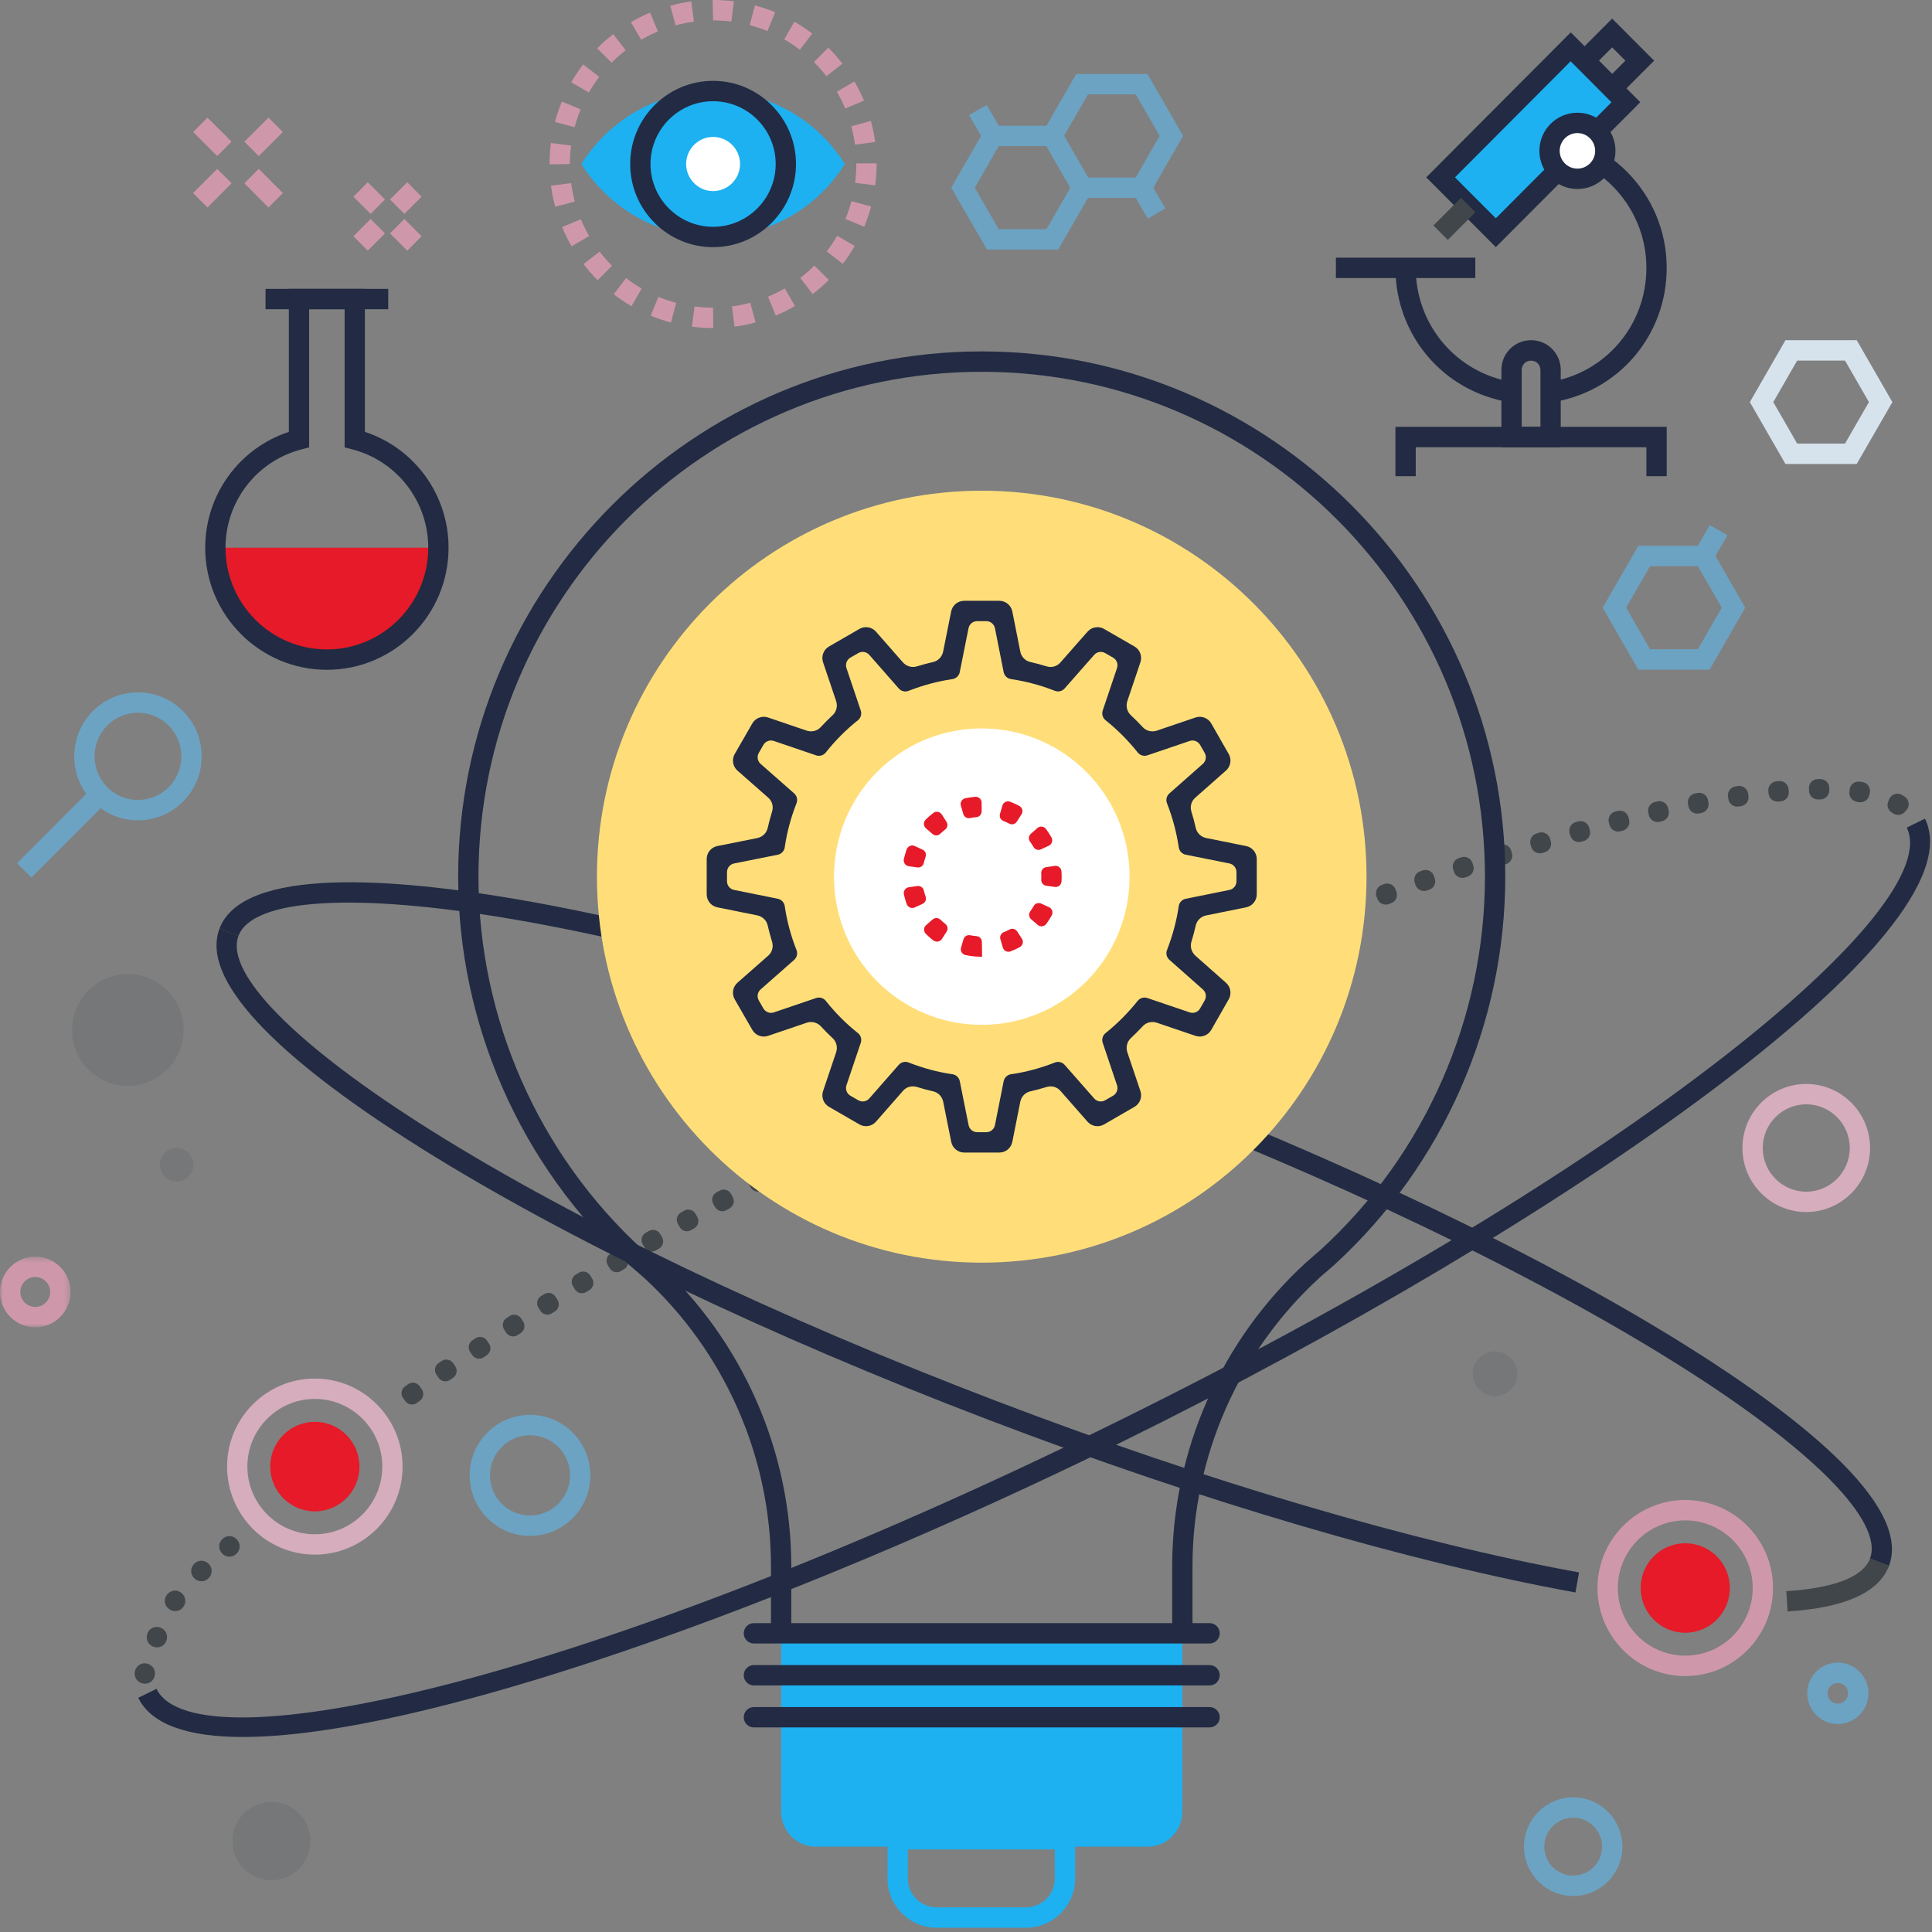 <?xml version="1.0" encoding="UTF-8"?>
<svg width="320px" height="320px" viewBox="0 0 320 320" version="1.1" xmlns="http://www.w3.org/2000/svg" xmlns:xlink="http://www.w3.org/1999/xlink">
    <rect x="0" y="0" width="320" height="320" fill="#808080" stroke="none"/>
    <!-- Generator: Sketch 47.1 (45422) - http://www.bohemiancoding.com/sketch -->
    <title>Page 1</title>
    <desc>Created with Sketch.</desc>
    <defs>
        <polygon id="path-1" points="4.06904657e-16 12.109 4.06904657e-16 0.398 11.68 0.398 11.68 12.109"></polygon>
    </defs>
    <g id="Page-1" stroke="none" stroke-width="1" fill="none" fill-rule="evenodd">
        <g id="Financial_Institutions_1440" transform="translate(-965, -1208)">
            <g id="Content" transform="translate(110, 90)">
                <g id="Group-12" transform="translate(46, 1076)">
                    <g id="Page-1" transform="translate(809, 42)">
                        <g id="Group-11" transform="translate(2, 12.038)">
                            <path d="M148.363,294.283 L148.363,299.081 C148.363,300.36 148.86,301.566 149.763,302.475 C150.665,303.379 151.867,303.878 153.146,303.878 L167.922,303.878 C169.2,303.878 170.403,303.379 171.308,302.471 C172.212,301.565 172.709,300.36 172.709,299.081 L172.709,294.283 L148.363,294.283 Z M153.146,307.252 C150.969,307.252 148.923,306.402 147.382,304.859 C145.845,303.309 145,301.257 145,299.081 L145,290.909 L176.073,290.909 L176.073,299.081 C176.073,301.261 175.225,303.313 173.687,304.858 C172.144,306.402 170.097,307.252 167.922,307.252 L153.146,307.252 Z" id="Fill-15" fill="#1DB1F1"></path>
                            <path d="M258.571,289.029 C255.931,289.029 253.783,291.182 253.783,293.827 C253.783,296.473 255.931,298.624 258.571,298.624 C261.208,298.624 263.354,296.473 263.354,293.827 C263.354,291.182 261.208,289.029 258.571,289.029 M258.571,301.998 C254.077,301.998 250.42,298.332 250.42,293.827 C250.42,289.321 254.077,285.655 258.571,285.655 C263.063,285.655 266.717,289.321 266.717,293.827 C266.717,298.332 263.063,301.998 258.571,301.998" id="Fill-39" fill="#6CA3C3"></path>
                            <path d="M297.169,170.873 C293.196,170.873 289.964,174.114 289.964,178.1 C289.964,182.092 293.196,185.34 297.169,185.34 C301.145,185.34 304.38,182.092 304.38,178.1 C304.38,174.114 301.145,170.873 297.169,170.873 M297.169,188.714 C291.342,188.714 286.6,183.953 286.6,178.1 C286.6,172.255 291.342,167.499 297.169,167.499 C302.999,167.499 307.743,172.255 307.743,178.1 C307.743,183.953 302.999,188.714 297.169,188.714" id="Fill-43" fill="#D5ADBD"></path>
                            <path d="M302.401,266.713 C301.461,266.713 300.698,267.484 300.698,268.431 C300.698,269.374 301.461,270.141 302.401,270.141 C303.343,270.141 304.109,269.374 304.109,268.431 C304.109,267.484 303.343,266.713 302.401,266.713 M302.401,273.514 C299.607,273.514 297.335,271.234 297.335,268.431 C297.335,265.623 299.607,263.339 302.401,263.339 C305.198,263.339 307.473,265.623 307.473,268.431 C307.473,271.234 305.198,273.514 302.401,273.514" id="Fill-53" fill="#6CA3C3"></path>
                            <path d="M295.671,61.436 L303.59,61.436 L307.554,54.56 L303.59,47.683 L295.671,47.683 L291.712,54.56 L295.671,61.436 Z M305.532,64.81 L293.729,64.81 L287.828,54.56 L293.729,44.309 L305.532,44.309 L311.44,54.56 L305.532,64.81 Z" id="Fill-76" fill="#D6E2EC"></path>
                            <path d="M163.411,25.921 L171.33,25.921 L175.29,19.044 L171.33,12.157 L163.411,12.157 L159.447,19.044 L163.411,25.921 Z M173.272,29.295 L161.47,29.295 L155.562,19.046 L161.47,8.783 L173.272,8.783 L179.173,19.046 L173.272,29.295 Z" id="Fill-77" fill="#6CA3C3"></path>
                            <path d="M178.203,17.358 L186.12,17.358 L190.081,10.47 L186.12,3.594 L178.202,3.594 L174.243,10.47 L178.203,17.358 Z M188.062,20.732 L176.261,20.732 L170.359,10.469 L176.261,0.22 L188.062,0.22 L193.964,10.469 L188.062,20.732 Z" id="Fill-78" fill="#6CA3C3"></path>
                            <polygon id="Fill-79" fill="#6CA3C3" points="160.986 11.315 158.514 7.034 161.425 5.343 163.896 9.624"></polygon>
                            <polygon id="Fill-80" fill="#6CA3C3" points="188.101 24.171 185.636 19.89 188.547 18.201 191.013 22.482"></polygon>
                            <path d="M271.301,95.5 L279.218,95.5 L283.178,88.612 L279.219,81.736 L271.3,81.736 L267.339,88.612 L271.301,95.5 Z M281.161,98.874 L269.359,98.874 L263.455,88.611 L269.36,78.362 L281.16,78.362 L287.062,88.611 L281.161,98.874 Z" id="Fill-81" fill="#6CA3C3"></path>
                            <polygon id="Fill-82" fill="#6CA3C3" points="281.646 80.893 278.734 79.206 281.199 74.924 284.112 76.611"></polygon>
                            <path d="M20.851,106.018 C18.929,106.018 17.121,106.768 15.76,108.131 C12.959,110.945 12.959,115.528 15.762,118.345 C17.122,119.709 18.929,120.46 20.851,120.46 C22.773,120.46 24.579,119.709 25.937,118.345 C28.745,115.528 28.745,110.946 25.938,108.13 C24.58,106.768 22.773,106.018 20.851,106.018 M20.851,123.834 C18.032,123.834 15.379,122.732 13.383,120.73 C9.271,116.598 9.271,109.876 13.382,105.746 C15.38,103.745 18.032,102.644 20.851,102.644 C23.672,102.644 26.323,103.746 28.316,105.745 C32.434,109.875 32.435,116.598 28.316,120.73 C26.324,122.732 23.673,123.834 20.851,123.834" id="Fill-94" fill="#6CA3C3"></path>
                            <polygon id="Fill-95" fill="#6CA3C3" points="3.206 133.318 0.828 130.932 13.382 118.345 15.761 120.73"></polygon>
                        </g>
                        <path d="M23.521,278.802 L23.452,278.78 C22.517,278.488 22.055,277.454 22.432,276.547 C22.441,276.526 22.449,276.505 22.458,276.484 C22.824,275.611 23.867,275.244 24.71,275.672 L24.777,275.705 C25.555,276.101 25.874,277.031 25.539,277.839 C25.532,277.854 25.525,277.87 25.519,277.886 C25.198,278.664 24.322,279.051 23.521,278.802 Z M299.629,130.982 L299.616,130.56 C299.591,129.73 300.256,129.045 301.084,129.038 C301.229,129.036 301.373,129.036 301.516,129.035 C302.347,129.035 303.011,129.72 302.989,130.552 L302.978,130.976 C302.957,131.773 302.313,132.409 301.517,132.41 C301.382,132.411 301.246,132.411 301.109,132.412 C300.311,132.419 299.652,131.782 299.629,130.982 Z M292.937,131.461 L292.891,131.042 C292.803,130.227 293.397,129.489 294.211,129.412 C294.362,129.398 294.513,129.384 294.663,129.371 C295.477,129.297 296.188,129.917 296.248,130.735 L296.279,131.156 C296.339,131.964 295.74,132.661 294.936,132.734 C294.808,132.745 294.678,132.757 294.548,132.769 C293.744,132.845 293.023,132.267 292.937,131.461 Z M307.921,132.862 C307.807,132.843 307.69,132.824 307.572,132.807 C306.791,132.69 306.233,131.984 306.314,131.195 L306.359,130.775 C306.445,129.942 307.209,129.343 308.034,129.465 C308.196,129.489 308.355,129.514 308.513,129.54 C309.341,129.676 309.878,130.493 309.697,131.315 L309.606,131.727 C309.436,132.497 308.697,132.987 307.921,132.862 Z M286.281,132.368 L286.215,131.952 C286.084,131.144 286.636,130.379 287.443,130.256 C287.589,130.234 287.736,130.212 287.882,130.191 C288.689,130.07 289.435,130.641 289.547,131.453 L289.603,131.87 C289.713,132.674 289.156,133.411 288.357,133.53 C288.226,133.549 288.095,133.57 287.963,133.589 C287.163,133.711 286.411,133.17 286.281,132.368 Z M279.672,133.578 L279.588,133.164 C279.427,132.362 279.948,131.578 280.747,131.423 C280.891,131.395 281.034,131.367 281.178,131.339 C281.978,131.186 282.748,131.72 282.895,132.524 L282.972,132.939 C283.118,133.738 282.594,134.503 281.799,134.656 C281.666,134.681 281.533,134.707 281.4,134.733 C280.605,134.887 279.831,134.375 279.672,133.578 Z M313.574,134.734 C313.514,134.696 313.452,134.659 313.389,134.622 C312.74,134.241 312.452,133.451 312.747,132.757 L312.915,132.362 C313.253,131.565 314.213,131.209 314.962,131.638 C315.129,131.733 315.293,131.832 315.451,131.933 C316.225,132.424 316.38,133.491 315.77,134.176 L315.488,134.492 C314.999,135.041 314.198,135.122 313.574,134.734 Z M273.104,135.013 L273.007,134.602 C272.823,133.807 273.319,133.009 274.113,132.827 C274.254,132.796 274.395,132.763 274.536,132.731 C275.331,132.552 276.118,133.059 276.292,133.858 L276.382,134.27 C276.555,135.064 276.057,135.847 275.266,136.025 C275.133,136.055 275.001,136.085 274.867,136.115 C274.077,136.296 273.288,135.805 273.104,135.013 Z M266.577,136.63 L266.471,136.222 C266.265,135.432 266.74,134.622 267.53,134.42 C267.669,134.384 267.81,134.348 267.949,134.314 C268.739,134.113 269.538,134.598 269.733,135.392 L269.834,135.801 C270.029,136.591 269.552,137.387 268.766,137.586 C268.633,137.62 268.501,137.654 268.368,137.688 C267.582,137.888 266.78,137.418 266.577,136.63 Z M260.088,138.399 L259.973,137.992 C259.752,137.207 260.209,136.387 260.994,136.168 C261.132,136.13 261.27,136.091 261.409,136.053 C262.193,135.836 263.003,136.301 263.217,137.09 L263.328,137.497 C263.54,138.282 263.081,139.09 262.299,139.307 C262.166,139.344 262.033,139.38 261.901,139.418 C261.119,139.635 260.308,139.182 260.088,138.399 Z M253.634,140.292 L253.512,139.888 C253.276,139.107 253.718,138.28 254.498,138.046 C254.636,138.005 254.773,137.963 254.911,137.923 C255.691,137.691 256.51,138.141 256.738,138.924 L256.857,139.329 C257.084,140.111 256.639,140.928 255.862,141.159 C255.73,141.198 255.598,141.238 255.466,141.278 C254.689,141.51 253.869,141.071 253.634,140.292 Z M247.214,142.299 L247.085,141.894 C246.837,141.118 247.265,140.284 248.041,140.037 C248.177,139.994 248.314,139.951 248.45,139.908 C249.227,139.663 250.052,140.1 250.294,140.878 L250.42,141.285 C250.66,142.06 250.238,142.881 249.465,143.125 C249.331,143.167 249.199,143.208 249.065,143.251 C248.293,143.497 247.461,143.073 247.214,142.299 Z M240.824,144.403 L240.69,144.003 C240.431,143.228 240.854,142.385 241.626,142.127 C241.761,142.082 241.894,142.037 242.029,141.993 C242.803,141.735 243.631,142.162 243.885,142.938 L244.016,143.34 C244.268,144.113 243.857,144.94 243.087,145.195 C242.954,145.239 242.822,145.284 242.688,145.328 C241.919,145.585 241.082,145.174 240.824,144.403 Z M234.464,146.596 L234.324,146.197 C234.054,145.426 234.465,144.577 235.235,144.308 C235.369,144.262 235.501,144.216 235.635,144.169 C236.404,143.901 237.24,144.316 237.504,145.089 L237.64,145.489 C237.904,146.257 237.503,147.091 236.737,147.357 C236.604,147.404 236.472,147.45 236.34,147.496 C235.574,147.763 234.732,147.363 234.464,146.596 Z M228.132,148.867 L227.987,148.47 C227.709,147.702 228.108,146.85 228.873,146.573 C229.006,146.524 229.139,146.476 229.271,146.428 C230.037,146.151 230.877,146.553 231.152,147.322 L231.294,147.72 C231.568,148.485 231.178,149.326 230.415,149.602 C230.282,149.65 230.151,149.698 230.019,149.746 C229.256,150.023 228.409,149.631 228.132,148.867 Z M222.346,152.591 L221.156,149.436 C222.215,149.034 223.268,148.638 224.317,148.249 L225.486,151.412 C224.444,151.799 223.398,152.193 222.346,152.591 Z M216.081,155.003 L214.859,151.861 C215.912,151.447 216.96,151.041 218.004,150.639 L219.21,153.789 C218.172,154.189 217.129,154.594 216.081,155.003 Z M209.842,157.482 L208.587,154.351 C209.636,153.928 210.681,153.51 211.72,153.097 L212.957,156.236 C211.923,156.645 210.884,157.061 209.842,157.482 Z M203.625,160.022 L202.341,156.904 C203.385,156.472 204.425,156.045 205.461,155.62 L206.732,158.743 C205.7,159.166 204.664,159.591 203.625,160.022 Z M197.433,162.62 L196.121,159.513 C197.161,159.072 198.196,158.634 199.228,158.201 L200.526,161.313 C199.499,161.745 198.468,162.18 197.433,162.62 Z M191.264,165.277 L189.925,162.181 C190.959,161.73 191.991,161.283 193.02,160.84 L194.345,163.942 C193.322,164.382 192.294,164.827 191.264,165.277 Z M185.119,167.987 L183.752,164.905 C184.783,164.446 185.81,163.991 186.834,163.538 L188.19,166.625 C187.169,167.076 186.145,167.53 185.119,167.987 Z M178.999,170.751 L177.603,167.681 C178.631,167.211 179.655,166.747 180.677,166.286 L182.054,169.364 C181.038,169.822 180.019,170.284 178.999,170.751 Z M172.898,173.566 L171.48,170.506 C172.502,170.03 173.522,169.557 174.54,169.087 L175.946,172.152 C174.932,172.62 173.916,173.092 172.898,173.566 Z M166.822,176.433 L165.379,173.385 C166.397,172.9 167.412,172.418 168.427,171.94 L169.858,174.993 C168.848,175.47 167.836,175.95 166.822,176.433 Z M160.769,179.346 L159.302,176.311 C160.316,175.818 161.327,175.328 162.337,174.842 L163.793,177.882 C162.787,178.367 161.779,178.855 160.769,179.346 Z M154.741,182.311 L153.249,179.287 C154.153,178.838 155.059,178.39 155.97,177.941 L156.265,177.796 L157.758,180.82 L157.458,180.968 C156.545,181.417 155.641,181.864 154.741,182.311 Z M147.993,183.832 L147.978,183.801 C147.564,182.977 147.891,181.971 148.714,181.556 C148.724,181.551 148.734,181.547 148.745,181.541 C149.567,181.126 150.572,181.461 150.984,182.287 L150.999,182.317 C151.409,183.141 151.075,184.143 150.254,184.556 C150.244,184.561 150.234,184.567 150.225,184.572 C149.404,184.985 148.407,184.654 147.993,183.832 Z M142.001,186.899 L141.985,186.869 C141.563,186.047 141.883,185.038 142.703,184.617 C142.713,184.611 142.723,184.606 142.733,184.601 C143.553,184.179 144.561,184.506 144.98,185.329 L144.994,185.359 C145.411,186.18 145.084,187.183 144.268,187.603 C144.257,187.608 144.247,187.614 144.237,187.619 C143.42,188.039 142.422,187.717 142.001,186.899 Z M136.032,190.013 L136.017,189.984 C135.589,189.167 135.9,188.156 136.716,187.728 C136.726,187.722 136.736,187.717 136.746,187.711 C137.562,187.283 138.573,187.6 138.998,188.42 L139.013,188.449 C139.438,189.266 139.12,190.273 138.306,190.7 C138.295,190.705 138.286,190.711 138.275,190.716 C137.461,191.143 136.46,190.829 136.032,190.013 Z M130.09,193.18 L130.075,193.151 C129.64,192.336 129.942,191.322 130.754,190.886 C130.764,190.882 130.775,190.876 130.784,190.871 C131.596,190.435 132.611,190.746 133.043,191.561 L133.058,191.591 C133.488,192.405 133.178,193.414 132.368,193.847 C132.358,193.853 132.349,193.857 132.338,193.863 C131.528,194.297 130.525,193.991 130.09,193.18 Z M124.311,196.644 L124.024,196.118 C123.657,195.445 123.9,194.601 124.572,194.233 C124.748,194.138 124.922,194.042 125.098,193.945 C125.77,193.579 126.615,193.828 126.979,194.502 L127.923,196.246 C127.34,196.562 126.761,196.879 126.183,197.196 C125.513,197.562 124.678,197.315 124.311,196.644 Z M118.428,199.912 L118.136,199.389 C117.763,198.72 117.999,197.873 118.667,197.499 C118.841,197.402 119.016,197.305 119.191,197.207 C119.86,196.834 120.707,197.076 121.078,197.748 L121.367,198.272 C121.736,198.941 121.492,199.785 120.825,200.156 C120.651,200.253 120.477,200.35 120.303,200.447 C119.637,200.819 118.8,200.58 118.428,199.912 Z M112.574,203.235 L112.277,202.714 C111.899,202.048 112.125,201.2 112.79,200.82 C112.964,200.721 113.138,200.622 113.312,200.522 C113.977,200.144 114.828,200.378 115.203,201.046 L115.498,201.568 C115.873,202.233 115.636,203.079 114.974,203.457 C114.8,203.555 114.627,203.654 114.454,203.753 C113.791,204.131 112.953,203.899 112.574,203.235 Z M106.753,206.612 L106.451,206.094 C106.065,205.431 106.285,204.581 106.946,204.194 C107.119,204.094 107.291,203.993 107.464,203.892 C108.126,203.507 108.978,203.733 109.361,204.398 L109.659,204.917 C110.041,205.579 109.811,206.426 109.152,206.81 C108.98,206.911 108.808,207.011 108.637,207.111 C107.978,207.496 107.138,207.272 106.753,206.612 Z M100.964,210.045 L100.657,209.531 C100.265,208.872 100.475,208.02 101.132,207.628 C101.304,207.526 101.476,207.422 101.648,207.32 C102.305,206.928 103.161,207.145 103.55,207.805 L103.854,208.321 C104.243,208.979 104.022,209.83 103.366,210.22 C103.195,210.322 103.024,210.424 102.853,210.526 C102.198,210.918 101.355,210.702 100.964,210.045 Z M95.211,213.539 L94.899,213.028 C94.499,212.373 94.7,211.517 95.354,211.118 C95.524,211.013 95.695,210.909 95.867,210.805 C96.52,210.406 97.377,210.615 97.774,211.272 L98.084,211.784 C98.478,212.438 98.265,213.29 97.615,213.687 C97.444,213.791 97.274,213.896 97.105,214 C96.454,214.398 95.609,214.191 95.211,213.539 Z M89.498,217.098 L89.179,216.59 C88.772,215.94 88.962,215.083 89.611,214.676 C89.781,214.569 89.951,214.463 90.121,214.356 C90.771,213.951 91.631,214.149 92.034,214.802 L92.35,215.312 C92.751,215.96 92.548,216.814 91.901,217.219 C91.732,217.325 91.563,217.431 91.394,217.536 C90.749,217.942 89.903,217.745 89.498,217.098 Z M83.825,220.721 L83.501,220.217 C83.087,219.571 83.267,218.714 83.911,218.298 C84.079,218.19 84.247,218.082 84.416,217.973 C85.061,217.56 85.924,217.748 86.335,218.394 L86.656,218.9 C87.065,219.544 86.872,220.402 86.23,220.814 C86.062,220.922 85.895,221.03 85.728,221.138 C85.086,221.551 84.238,221.363 83.825,220.721 Z M78.2,224.417 L77.869,223.918 C77.445,223.279 77.614,222.417 78.252,221.994 C78.42,221.884 78.587,221.773 78.754,221.662 C79.393,221.24 80.26,221.416 80.679,222.058 L81.007,222.561 C81.425,223.2 81.241,224.06 80.605,224.48 C80.439,224.59 80.272,224.7 80.106,224.81 C79.471,225.231 78.621,225.055 78.2,224.417 Z M72.626,228.189 L72.288,227.694 C71.855,227.06 72.011,226.197 72.644,225.765 C72.81,225.652 72.975,225.539 73.141,225.426 C73.774,224.995 74.644,225.159 75.073,225.796 L75.407,226.293 C75.833,226.928 75.661,227.788 75.03,228.217 C74.865,228.33 74.701,228.442 74.536,228.554 C73.907,228.984 73.056,228.82 72.626,228.189 Z M67.11,232.046 L66.763,231.555 C66.321,230.929 66.467,230.061 67.093,229.62 C67.257,229.503 67.422,229.387 67.589,229.27 C68.214,228.829 69.079,228.983 69.517,229.612 L69.86,230.106 C70.297,230.732 70.137,231.597 69.513,232.037 C69.35,232.151 69.188,232.266 69.025,232.381 C68.403,232.82 67.55,232.669 67.11,232.046 Z M36.853,257.366 L36.798,257.312 C36.146,256.674 36.131,255.619 36.777,254.972 C36.801,254.949 36.825,254.925 36.849,254.901 C37.495,254.256 38.546,254.273 39.181,254.929 L39.234,254.984 C39.864,255.634 39.846,256.668 39.206,257.307 C39.194,257.32 39.181,257.332 39.169,257.345 C38.53,257.985 37.5,257.998 36.853,257.366 Z M32.311,261.523 L32.253,261.473 C31.548,260.879 31.464,259.821 32.071,259.126 C32.088,259.106 32.106,259.086 32.123,259.066 C32.73,258.372 33.79,258.311 34.471,258.934 L34.527,258.986 C35.188,259.59 35.242,260.617 34.651,261.292 C34.635,261.311 34.618,261.329 34.601,261.348 C34.011,262.023 32.997,262.099 32.311,261.523 Z M28.122,266.594 L28.058,266.553 C27.274,266.046 27.061,264.989 27.596,264.224 C27.611,264.202 27.626,264.18 27.642,264.159 C28.176,263.397 29.238,263.225 29.981,263.785 L30.042,263.831 C30.75,264.365 30.904,265.37 30.395,266.097 C30.38,266.117 30.367,266.136 30.352,266.156 C29.846,266.882 28.864,267.074 28.122,266.594 Z M25.522,272.783 L25.453,272.762 C24.517,272.47 24.055,271.435 24.432,270.528 C24.441,270.507 24.449,270.487 24.459,270.465 C24.824,269.592 25.867,269.225 26.709,269.653 L26.777,269.687 C27.555,270.082 27.875,271.012 27.54,271.82 C27.533,271.835 27.526,271.852 27.52,271.867 C27.199,272.645 26.322,273.032 25.522,272.783 Z" id="Fill-1" fill="#41464B"></path>
                        <path d="M312.868,259.368 L309.724,258.169 C312.073,251.973 300.071,239.878 277.617,225.813 C253.828,210.913 220.673,195.05 184.259,181.147 C147.849,167.247 112.571,156.984 84.926,152.249 C58.834,147.778 41.85,148.809 39.498,155.005 L36.354,153.803 C40.272,143.485 65.238,145.453 85.492,148.923 C113.346,153.694 148.847,164.018 185.455,177.992 C222.068,191.973 255.43,207.939 279.399,222.952 C296.827,233.868 316.781,249.048 312.868,259.368" id="Fill-3" fill="#222B43"></path>
                        <path d="M197.514,270.528 L194.151,270.528 L194.151,259.431 C194.151,240.33 202.24,221.979 216.345,209.084 L218.812,206.939 C236.05,191.141 245.956,168.63 245.956,145.206 C245.956,99.105 208.566,61.591 162.609,61.579 C116.646,61.591 79.25,99.105 79.25,145.206 C79.25,168.632 89.157,191.144 106.428,206.97 L108.836,209.056 C122.971,221.98 131.061,240.331 131.061,259.431 L131.061,270.528 L127.698,270.528 L127.698,259.431 C127.698,241.277 120.008,223.834 106.601,211.576 L104.193,209.49 C86.192,192.998 75.887,169.578 75.887,145.206 C75.887,97.245 114.79,58.217 162.609,58.205 C210.422,58.217 249.319,97.245 249.319,145.206 C249.319,169.574 239.014,192.994 221.046,209.461 L218.578,211.606 C205.203,223.834 197.514,241.276 197.514,259.431 L197.514,270.528 Z" id="Fill-5" fill="#222B43"></path>
                        <path d="M135.135,305.865 C131.956,305.865 129.38,303.28 129.38,300.092 L129.38,270.528 C129.38,267.34 131.956,270.528 135.135,270.528 L190.078,270.528 C193.257,270.528 195.833,267.34 195.833,270.528 L195.833,300.092 C195.833,303.28 193.257,305.865 190.078,305.865 L135.135,305.865 Z" id="Fill-7" fill="#1DB1F1"></path>
                        <path d="M200.342,272.215 L124.87,272.215 C123.94,272.215 123.188,271.459 123.188,270.528 L123.188,270.528 C123.188,269.596 123.94,268.841 124.87,268.841 L200.342,268.841 C201.271,268.841 202.024,269.596 202.024,270.528 L202.024,270.528 C202.024,271.459 201.271,272.215 200.342,272.215" id="Fill-9" fill="#222B43"></path>
                        <path d="M200.342,279.163 L124.87,279.163 C123.94,279.163 123.188,278.407 123.188,277.476 L123.188,277.476 C123.188,276.543 123.94,275.789 124.87,275.789 L200.342,275.789 C201.271,275.789 202.024,276.543 202.024,277.476 L202.024,277.476 C202.024,278.407 201.271,279.163 200.342,279.163" id="Fill-11" fill="#222B43"></path>
                        <path d="M200.342,286.117 L124.87,286.117 C123.94,286.117 123.188,285.362 123.188,284.43 L123.188,284.43 C123.188,283.498 123.94,282.744 124.87,282.744 L200.342,282.744 C201.271,282.744 202.024,283.498 202.024,284.43 L202.024,284.43 C202.024,285.362 201.271,286.117 200.342,286.117" id="Fill-13" fill="#222B43"></path>
                        <path d="M98.872,145.206 C98.872,180.508 127.411,209.136 162.602,209.136 C197.797,209.136 226.339,180.508 226.339,145.206 C226.339,109.904 197.797,81.276 162.602,81.276 C127.411,81.276 98.872,109.904 98.872,145.206" id="Fill-17" fill="#FFDE79"></path>
                        <path d="M161.853,187.525 L163.37,187.525 C164.062,187.525 164.659,187.034 164.795,186.353 L166.238,179.084 C166.358,178.481 166.843,178.017 167.451,177.928 L167.611,177.904 C169.931,177.561 172.276,176.936 174.58,176.041 L174.729,175.983 C175.296,175.762 175.941,175.921 176.343,176.378 L181.233,181.942 C181.689,182.463 182.449,182.587 183.048,182.241 L184.363,181.482 C184.962,181.134 185.235,180.411 185.013,179.752 L182.645,172.722 C182.449,172.143 182.636,171.502 183.112,171.119 L183.112,171.119 C185.073,169.54 186.855,167.751 188.429,165.782 L188.436,165.773 C188.819,165.295 189.457,165.108 190.035,165.303 L197.052,167.682 C197.71,167.905 198.432,167.63 198.777,167.026 L199.533,165.702 C199.877,165.102 199.752,164.342 199.234,163.884 L193.685,158.975 C193.23,158.571 193.072,157.924 193.292,157.355 L193.35,157.206 C194.227,154.935 194.855,152.589 195.214,150.234 L195.239,150.074 C195.331,149.47 195.79,148.988 196.387,148.867 L203.632,147.4 C204.309,147.263 204.797,146.665 204.797,145.972 L204.797,144.446 C204.797,143.751 204.308,143.153 203.629,143.016 L196.39,141.564 C195.791,141.443 195.331,140.96 195.24,140.354 L195.215,140.195 C194.855,137.822 194.225,135.465 193.346,133.19 L193.288,133.041 C193.067,132.471 193.225,131.825 193.682,131.421 L199.231,126.519 C199.749,126.061 199.875,125.301 199.531,124.701 L198.779,123.384 C198.433,122.781 197.711,122.506 197.053,122.728 L190.041,125.109 C189.463,125.304 188.825,125.117 188.442,124.64 L188.342,124.515 C186.846,122.644 185.128,120.919 183.236,119.388 L183.112,119.288 C182.637,118.905 182.45,118.266 182.646,117.687 L185.013,110.657 C185.235,109.997 184.962,109.273 184.361,108.926 L183.046,108.169 C182.449,107.824 181.69,107.948 181.234,108.467 L176.336,114.03 C175.933,114.487 175.289,114.645 174.722,114.424 L174.573,114.366 C172.301,113.483 169.957,112.857 167.606,112.505 L167.448,112.48 C166.842,112.39 166.357,111.927 166.237,111.324 L164.795,104.058 C164.659,103.377 164.063,102.885 163.371,102.885 L161.842,102.885 C161.15,102.885 160.554,103.376 160.418,104.056 L158.964,111.328 C158.843,111.929 158.361,112.39 157.757,112.482 L157.597,112.506 C155.243,112.863 152.899,113.491 150.63,114.374 L150.481,114.432 C149.913,114.652 149.268,114.494 148.866,114.035 L143.981,108.467 C143.524,107.947 142.765,107.822 142.166,108.167 L140.852,108.925 C140.252,109.272 139.979,109.996 140.2,110.655 L142.57,117.69 C142.765,118.27 142.577,118.911 142.101,119.294 L141.976,119.394 C140.092,120.908 138.376,122.63 136.876,124.514 L136.776,124.639 C136.394,125.119 135.754,125.307 135.174,125.11 L128.169,122.727 C127.513,122.504 126.792,122.777 126.445,123.377 L125.684,124.698 C125.337,125.299 125.462,126.064 125.983,126.523 L131.536,131.408 C131.994,131.812 132.153,132.462 131.932,133.032 L131.873,133.183 C130.978,135.489 130.348,137.848 130,140.195 L129.976,140.355 C129.886,140.963 129.425,141.449 128.823,141.569 L121.583,143.018 C120.904,143.154 120.415,143.752 120.415,144.447 L120.415,145.97 C120.415,146.664 120.902,147.262 121.58,147.398 L128.828,148.863 C129.428,148.984 129.888,149.469 129.978,150.076 L130.002,150.235 C130.348,152.567 130.978,154.916 131.871,157.218 L131.93,157.367 C132.152,157.938 131.994,158.586 131.535,158.991 L125.982,163.882 C125.461,164.34 125.335,165.105 125.682,165.706 L126.447,167.034 C126.793,167.634 127.514,167.907 128.17,167.684 L135.18,165.303 C135.759,165.107 136.399,165.296 136.781,165.775 L136.881,165.9 C138.389,167.793 140.103,169.513 141.976,171.011 L142.101,171.111 C142.579,171.494 142.768,172.137 142.572,172.718 L140.201,179.751 C139.979,180.41 140.251,181.134 140.851,181.481 L142.165,182.239 C142.765,182.586 143.525,182.461 143.981,181.94 L148.862,176.371 C149.265,175.912 149.91,175.753 150.478,175.974 L150.627,176.032 C152.935,176.932 155.28,177.56 157.599,177.902 L157.76,177.926 C158.366,178.015 158.851,178.477 158.971,179.08 L160.429,186.355 C160.566,187.035 161.161,187.525 161.853,187.525 M165.522,190.899 L159.705,190.899 C158.661,190.899 157.761,190.159 157.555,189.133 L156.225,182.492 C156.055,181.646 155.418,180.956 154.579,180.766 C153.674,180.561 152.769,180.318 151.868,180.039 C151.045,179.782 150.15,180.012 149.581,180.66 L145.088,185.787 C144.398,186.573 143.251,186.763 142.347,186.24 L137.307,183.327 C136.401,182.802 135.99,181.71 136.325,180.716 L138.488,174.299 C138.766,173.475 138.556,172.551 137.919,171.961 C137.235,171.325 136.575,170.663 135.941,169.975 C135.35,169.333 134.425,169.122 133.6,169.401 L127.212,171.571 C126.221,171.907 125.132,171.496 124.609,170.588 L121.693,165.524 C121.17,164.615 121.359,163.463 122.145,162.77 L127.261,158.266 C127.905,157.699 128.133,156.803 127.878,155.982 C127.599,155.08 127.356,154.175 127.151,153.269 C126.96,152.427 126.274,151.787 125.43,151.618 L118.811,150.281 C117.787,150.073 117.051,149.171 117.051,148.124 L117.051,142.288 C117.051,141.24 117.789,140.336 118.815,140.131 L125.419,138.81 C126.268,138.641 126.959,137.999 127.15,137.152 C127.356,136.24 127.599,135.33 127.879,134.426 C128.135,133.601 127.906,132.704 127.259,132.134 L122.145,127.634 C121.359,126.942 121.17,125.788 121.694,124.879 L124.609,119.821 C125.133,118.913 126.222,118.502 127.212,118.839 L133.6,121.012 C134.423,121.292 135.344,121.081 135.934,120.441 C136.567,119.754 137.229,119.09 137.915,118.453 C138.554,117.86 138.764,116.933 138.486,116.105 L136.324,109.69 C135.99,108.696 136.401,107.603 137.308,107.079 L142.348,104.169 C143.252,103.646 144.398,103.836 145.088,104.622 L149.538,109.695 C150.115,110.353 151.023,110.633 151.858,110.375 C152.753,110.098 153.655,109.856 154.561,109.649 C155.405,109.458 156.045,108.766 156.215,107.916 L157.543,101.278 C157.749,100.251 158.648,99.511 159.693,99.511 L165.522,99.511 C166.568,99.511 167.468,100.252 167.673,101.281 L168.99,107.913 C169.158,108.763 169.798,109.455 170.641,109.645 C171.547,109.85 172.45,110.092 173.345,110.368 C174.162,110.621 175.049,110.394 175.615,109.752 L180.13,104.623 C180.82,103.839 181.963,103.651 182.867,104.172 L187.905,107.078 C188.812,107.602 189.224,108.695 188.889,109.69 L186.729,116.104 C186.449,116.934 186.661,117.862 187.301,118.458 C187.988,119.097 188.649,119.76 189.282,120.446 C189.871,121.083 190.79,121.293 191.61,121.015 L198.018,118.839 C199.011,118.502 200.102,118.917 200.623,119.829 L203.514,124.886 C204.033,125.793 203.843,126.94 203.061,127.631 L197.948,132.147 C197.307,132.713 197.08,133.604 197.333,134.422 C197.61,135.322 197.853,136.229 198.059,137.142 C198.252,137.991 198.943,138.635 199.795,138.807 L206.398,140.131 C207.422,140.337 208.16,141.24 208.16,142.288 L208.16,148.124 C208.16,149.171 207.425,150.073 206.401,150.281 L199.782,151.622 C198.937,151.792 198.25,152.433 198.058,153.276 C197.853,154.183 197.611,155.085 197.335,155.98 C197.077,156.815 197.355,157.724 198.008,158.302 L203.063,162.775 C203.843,163.465 204.033,164.611 203.515,165.517 L200.624,170.581 C200.103,171.493 199.012,171.908 198.019,171.572 L191.61,169.398 C190.787,169.12 189.865,169.331 189.275,169.971 C188.641,170.658 187.981,171.32 187.297,171.957 C186.659,172.549 186.449,173.474 186.727,174.3 L188.889,180.715 C189.224,181.709 188.813,182.801 187.907,183.326 L182.868,186.24 C181.965,186.763 180.819,186.574 180.129,185.789 L175.626,180.664 C175.057,180.016 174.162,179.788 173.341,180.042 C172.44,180.322 171.537,180.564 170.634,180.768 C169.795,180.958 169.158,181.647 168.991,182.492 L167.673,189.129 C167.469,190.157 166.569,190.899 165.522,190.899" id="Fill-19" fill="#222B43"></path>
                        <path d="M162.617,169.746 C149.069,169.746 138.138,158.773 138.138,145.204 C138.138,131.633 149.069,120.65 162.617,120.65 C176.12,120.65 187.092,131.633 187.092,145.204 C187.092,158.773 176.12,169.746 162.617,169.746" id="Fill-21" fill="#FFFFFF"></path>
                        <path d="M159.553,134.825 L159.148,133.444 C158.986,132.89 159.339,132.329 159.902,132.212 C160.434,132.101 160.972,132.023 161.515,131.977 C162.088,131.93 162.585,132.368 162.587,132.944 L162.59,134.383 C162.592,134.88 162.22,135.302 161.727,135.346 C161.365,135.378 161.007,135.43 160.652,135.502 C160.168,135.599 159.692,135.3 159.553,134.825 L159.553,134.825 Z M167.178,136.424 C166.858,136.256 166.528,136.106 166.192,135.975 C165.732,135.796 165.491,135.288 165.629,134.811 L166.028,133.429 C166.188,132.875 166.789,132.592 167.327,132.798 C167.835,132.992 168.332,133.218 168.813,133.474 C169.321,133.745 169.505,134.383 169.196,134.869 L168.422,136.082 C168.156,136.5 167.616,136.654 167.178,136.424 L167.178,136.424 Z M154.449,138.129 L153.364,137.188 C152.929,136.81 152.924,136.146 153.333,135.741 C153.721,135.358 154.132,135 154.563,134.668 C155.02,134.317 155.675,134.415 155.987,134.9 L156.765,136.109 C157.033,136.526 156.948,137.083 156.558,137.386 C156.272,137.609 155.999,137.847 155.739,138.101 C155.385,138.446 154.823,138.453 154.449,138.129 L154.449,138.129 Z M171.184,140.292 C171.005,139.977 170.808,139.672 170.595,139.379 C170.304,138.978 170.375,138.42 170.748,138.094 L171.829,137.147 C172.262,136.768 172.919,136.856 173.261,137.321 C173.585,137.759 173.881,138.218 174.148,138.693 C174.43,139.196 174.241,139.833 173.719,140.075 L172.416,140.677 C171.967,140.885 171.43,140.722 171.184,140.292 L171.184,140.292 Z M151.939,143.674 L150.519,143.474 C149.949,143.394 149.585,142.838 149.711,142.275 C149.831,141.741 149.983,141.216 150.167,140.702 C150.362,140.16 150.966,139.886 151.49,140.125 L152.796,140.721 C153.246,140.926 153.474,141.44 153.31,141.907 C153.19,142.249 153.089,142.597 153.007,142.95 C152.896,143.433 152.428,143.744 151.939,143.674 L151.939,143.674 Z M174.718,146.904 L173.297,146.706 C172.806,146.638 172.443,146.208 172.468,145.711 C172.477,145.542 172.48,145.373 172.48,145.203 C172.48,145.009 172.476,144.815 172.464,144.621 C172.435,144.126 172.798,143.697 173.287,143.626 L174.707,143.418 C175.277,143.334 175.779,143.766 175.817,144.342 C175.835,144.629 175.844,144.917 175.844,145.203 C175.844,145.46 175.837,145.719 175.822,145.976 C175.789,146.552 175.285,146.984 174.718,146.904 L174.718,146.904 Z M150.176,149.731 C149.991,149.217 149.838,148.693 149.717,148.16 C149.59,147.597 149.953,147.039 150.522,146.959 L151.943,146.755 C152.432,146.685 152.9,146.995 153.012,147.477 C153.095,147.83 153.196,148.178 153.317,148.519 C153.481,148.986 153.254,149.501 152.806,149.707 L151.501,150.305 C150.978,150.546 150.373,150.274 150.176,149.731 L150.176,149.731 Z M171.882,153.194 L170.794,152.256 C170.419,151.932 170.344,151.374 170.632,150.972 C170.844,150.677 171.039,150.37 171.217,150.055 C171.46,149.623 171.995,149.457 172.445,149.661 L173.752,150.255 C174.276,150.493 174.47,151.13 174.19,151.634 C173.926,152.111 173.633,152.571 173.312,153.012 C172.973,153.478 172.317,153.57 171.882,153.194 L171.882,153.194 Z M154.589,155.755 C154.158,155.424 153.746,155.067 153.357,154.686 C152.947,154.282 152.95,153.618 153.383,153.24 L154.466,152.295 C154.839,151.969 155.4,151.975 155.757,152.319 C156.017,152.572 156.291,152.81 156.577,153.032 C156.969,153.335 157.054,153.891 156.788,154.309 L156.012,155.52 C155.702,156.005 155.047,156.105 154.589,155.755 L154.589,155.755 Z M166.105,156.949 L165.697,155.569 C165.556,155.093 165.793,154.584 166.252,154.401 C166.589,154.268 166.916,154.116 167.235,153.946 C167.673,153.714 168.214,153.864 168.482,154.281 L169.263,155.489 C169.575,155.973 169.396,156.613 168.889,156.886 C168.41,157.145 167.915,157.374 167.407,157.571 C166.871,157.78 166.27,157.502 166.105,156.949 L166.105,156.949 Z M162.664,158.467 L162.617,158.467 C161.712,158.467 160.814,158.376 159.935,158.195 C159.372,158.079 159.016,157.518 159.177,156.965 L159.579,155.583 C159.717,155.107 160.191,154.807 160.676,154.904 C161.034,154.975 161.398,155.026 161.764,155.057 C162.252,155.098 162.623,155.514 162.63,156.004 L162.664,158.467 Z" id="Fill-23" fill="#E61A28"></path>
                        <path d="M260.944,263.762 C233.498,258.778 198.986,248.627 163.764,235.181 C127.156,221.207 93.794,205.243 69.822,190.226 C52.395,179.309 32.443,164.127 36.358,153.802 L39.501,155.001 C37.151,161.2 49.152,173.298 71.604,187.364 C95.395,202.269 128.55,218.13 164.96,232.027 C199.995,245.403 234.295,255.494 261.544,260.444 L260.944,263.762 Z" id="Fill-25" fill="#222B43"></path>
                        <path d="M296.08,266.91 L295.869,263.543 C303.788,263.042 308.58,261.184 309.728,258.168 L312.87,259.371 C311.194,263.775 305.546,266.312 296.08,266.91" id="Fill-27" fill="#41464B"></path>
                        <path d="M40.231,287.697 C31.205,287.697 25.088,285.684 22.9,281.211 L25.92,279.726 C32.399,292.97 97.578,278.494 184.279,235.83 C270.98,193.171 322.291,150.329 315.817,137.079 L318.836,135.594 C328.154,154.664 258.491,203.074 185.76,238.859 C130.088,266.255 69.685,287.696 40.231,287.697" id="Fill-29" fill="#222B43"></path>
                        <path d="M59.539,242.909 C59.539,247.004 56.228,250.331 52.146,250.331 C48.069,250.331 44.758,247.004 44.758,242.909 C44.758,238.826 48.069,235.499 52.146,235.499 C56.228,235.499 59.539,238.826 59.539,242.909" id="Fill-31" fill="#E61A28"></path>
                        <path d="M52.146,231.707 C45.985,231.707 40.974,236.732 40.974,242.909 C40.974,249.091 45.985,254.121 52.146,254.121 C58.306,254.121 63.319,249.091 63.319,242.909 C63.319,236.732 58.306,231.707 52.146,231.707 M52.146,257.495 C44.13,257.495 37.61,250.951 37.61,242.909 C37.61,234.871 44.13,228.333 52.146,228.333 C60.161,228.333 66.681,234.871 66.681,242.909 C66.681,250.951 60.161,257.495 52.146,257.495" id="Fill-33" fill="#D5ADBD"></path>
                        <path d="M286.519,263.022 C286.519,267.117 283.211,270.434 279.131,270.434 C275.05,270.434 271.743,267.117 271.743,263.022 C271.743,258.929 275.05,255.612 279.131,255.612 C283.211,255.612 286.519,258.929 286.519,263.022" id="Fill-35" fill="#E61A28"></path>
                        <path d="M279.131,251.821 C272.97,251.821 267.959,256.846 267.959,263.022 C267.959,269.205 272.97,274.235 279.131,274.235 C285.292,274.235 290.304,269.205 290.304,263.022 C290.304,256.846 285.292,251.821 279.131,251.821 M279.131,277.609 C271.117,277.609 264.596,271.066 264.596,263.022 C264.596,254.986 271.117,248.447 279.131,248.447 C287.146,248.447 293.668,254.986 293.668,263.022 C293.668,271.066 287.146,277.609 279.131,277.609" id="Fill-37" fill="#CF98AA"></path>
                        <path d="M87.785,237.716 C84.13,237.716 81.157,240.7 81.157,244.367 C81.157,248.034 84.13,251.017 87.785,251.017 C91.444,251.017 94.421,248.034 94.421,244.367 C94.421,240.7 91.444,237.716 87.785,237.716 M87.785,254.391 C82.275,254.391 77.793,249.894 77.793,244.367 C77.793,238.839 82.275,234.343 87.785,234.343 C93.298,234.343 97.784,238.839 97.784,244.367 C97.784,249.894 93.298,254.391 87.785,254.391" id="Fill-41" fill="#6CA3C3"></path>
                        <path d="M30.412,170.589 C30.412,175.712 26.28,179.852 21.178,179.852 C16.076,179.852 11.937,175.712 11.937,170.589 C11.937,165.478 16.076,161.324 21.178,161.324 C26.28,161.324 30.412,165.478 30.412,170.589" id="Fill-45" fill-opacity="0.1" fill="#222B43"></path>
                        <path d="M51.424,304.938 C51.424,308.516 48.533,311.422 44.96,311.422 C41.388,311.422 38.496,308.516 38.496,304.938 C38.496,301.349 41.388,298.453 44.96,298.453 C48.533,298.453 51.424,301.349 51.424,304.938" id="Fill-47" fill-opacity="0.1" fill="#222B43"></path>
                        <path d="M251.331,227.536 C251.331,229.578 249.678,231.243 247.637,231.243 C245.596,231.243 243.943,229.578 243.943,227.536 C243.943,225.483 245.596,223.83 247.637,223.83 C249.678,223.83 251.331,225.483 251.331,227.536" id="Fill-49" fill-opacity="0.1" fill="#222B43"></path>
                        <path d="M32.027,192.917 C32.027,194.452 30.788,195.698 29.256,195.698 C27.726,195.698 26.485,194.452 26.485,192.917 C26.485,191.383 27.726,190.138 29.256,190.138 C30.788,190.138 32.027,191.383 32.027,192.917" id="Fill-51" fill-opacity="0.1" fill="#222B43"></path>
                        <g id="Group-57" transform="translate(0, 207.736)">
                            <mask id="mask-2" fill="white">
                                <use xlink:href="#path-1"></use>
                            </mask>
                            <g id="Clip-56"></g>
                            <path d="M5.842,3.772 C4.476,3.772 3.363,4.886 3.363,6.254 C3.363,7.622 4.476,8.735 5.842,8.735 C7.207,8.735 8.317,7.622 8.317,6.254 C8.317,4.886 7.207,3.772 5.842,3.772 M5.842,12.109 C2.62,12.109 -0,9.483 -0,6.254 C-0,3.026 2.62,0.398 5.842,0.398 C9.061,0.398 11.68,3.026 11.68,6.254 C11.68,9.483 9.061,12.109 5.842,12.109" id="Fill-55" fill="#CF98AA" mask="url(#mask-2)"></path>
                        </g>
                        <path d="M250.101,66.625 C239.108,64.905 231.128,55.543 231.128,44.365 L234.491,44.365 C234.491,53.87 241.274,61.829 250.619,63.291 L250.101,66.625 Z" id="Fill-58" fill="#222B43"></path>
                        <path d="M257.084,66.625 L256.566,63.291 C265.912,61.829 272.695,53.871 272.695,44.365 C272.695,33.801 264.126,25.206 253.593,25.206 L253.593,21.832 C265.98,21.832 276.058,31.941 276.058,44.365 C276.058,55.544 268.079,64.905 257.084,66.625" id="Fill-60" fill="#222B43"></path>
                        <polygon id="Fill-62" fill="#1DB1F1" points="247.755 38.544 238.61 29.376 260.166 7.749 269.304 16.927"></polygon>
                        <path d="M240.989,29.376 L247.754,36.158 L266.926,16.926 L260.165,10.135 L240.989,29.376 Z M247.755,40.929 L236.232,29.376 L260.166,5.362 L271.681,16.928 L247.755,40.929 Z" id="Fill-64" fill="#222B43"></path>
                        <path d="M264.828,10.046 L267.02,12.244 L269.214,10.046 L267.02,7.848 L264.828,10.046 Z M267.019,17.014 L260.071,10.046 L267.019,3.078 L273.974,10.046 L267.019,17.014 Z" id="Fill-66" fill="#222B43"></path>
                        <polygon id="Fill-68" fill="#41464B" points="239.8 39.737 237.421 37.351 241.992 32.767 244.37 35.153"></polygon>
                        <polygon id="Fill-70" fill="#222B43" points="221.266 46.052 244.358 46.052 244.358 42.678 221.266 42.678"></polygon>
                        <path d="M265.89,24.987 C265.89,27.548 263.823,29.62 261.268,29.62 C258.722,29.62 256.651,27.548 256.651,24.987 C256.651,22.427 258.722,20.355 261.268,20.355 C263.823,20.355 265.89,22.427 265.89,24.987" id="Fill-72" fill="#FFFFFF"></path>
                        <path d="M261.268,22.042 C259.649,22.042 258.333,23.363 258.333,24.987 C258.333,26.611 259.649,27.932 261.268,27.932 C262.889,27.932 264.209,26.611 264.209,24.987 C264.209,23.363 262.889,22.042 261.268,22.042 M261.268,31.306 C257.795,31.306 254.969,28.472 254.969,24.987 C254.969,21.503 257.795,18.669 261.268,18.669 C264.744,18.669 267.572,21.503 267.572,24.987 C267.572,28.472 264.744,31.306 261.268,31.306" id="Fill-73" fill="#222B43"></path>
                        <path d="M252.042,70.701 L255.144,70.701 L255.144,61.272 C255.144,60.86 254.978,60.457 254.688,60.165 C254.115,59.594 253.072,59.592 252.495,60.169 C252.208,60.457 252.042,60.86 252.042,61.272 L252.042,70.701 Z M258.507,74.074 L248.679,74.074 L248.679,61.272 C248.679,59.954 249.19,58.713 250.118,57.782 C251.046,56.856 252.279,56.347 253.593,56.347 C254.907,56.347 256.14,56.856 257.064,57.778 C257.995,58.713 258.507,59.954 258.507,61.272 L258.507,74.074 Z" id="Fill-74" fill="#222B43"></path>
                        <polygon id="Fill-75" fill="#222B43" points="276.058 78.872 272.695 78.872 272.695 74.074 234.492 74.074 234.492 78.872 231.128 78.872 231.128 70.7 276.058 70.7"></polygon>
                        <path d="M35.67,90.716 C35.67,100.949 43.943,109.255 54.145,109.255 C64.346,109.255 72.614,100.949 72.614,90.716 L35.67,90.716 Z" id="Fill-83" fill="#E61A28"></path>
                        <g id="Group-8" transform="translate(33, 47.147)" fill="#222B43">
                            <path d="M18.205,4.073 L18.205,26.957 L16.943,27.283 C9.529,29.197 4.351,35.895 4.351,43.569 C4.351,52.861 11.884,60.42 21.145,60.42 C30.401,60.42 37.932,52.861 37.932,43.569 C37.932,35.895 32.755,29.197 25.342,27.283 L24.08,26.957 L24.08,4.073 L18.205,4.073 Z M21.145,63.794 C10.03,63.794 0.988,54.721 0.988,43.569 C0.988,34.797 6.621,27.088 14.842,24.386 L14.842,0.699 L27.443,0.699 L27.443,24.386 C35.663,27.089 41.295,34.797 41.295,43.569 C41.295,54.721 32.257,63.794 21.145,63.794 L21.145,63.794 Z" id="Fill-84"></path>
                            <polygon id="Fill-85" points="10.981 4.073 31.303 4.073 31.303 0.699 10.981 0.699"></polygon>
                        </g>
                        <g id="Group-7" transform="translate(31, 19.06)" fill="#CF98AA">
                            <polygon id="Fill-86" points="36.452 22.457 33.6 19.6 35.975 17.213 38.828 20.069"></polygon>
                            <polygon id="Fill-87" points="30.387 16.366 27.54 13.522 29.913 11.13 32.761 13.976"></polygon>
                            <polygon id="Fill-88" points="35.973 16.367 33.601 13.975 36.454 11.129 38.825 13.523"></polygon>
                            <polygon id="Fill-89" points="29.916 22.456 27.537 20.07 30.384 17.213 32.763 19.599"></polygon>
                            <polygon id="Fill-90" points="13.466 15.308 9.477 11.297 11.858 8.913 15.847 12.924"></polygon>
                            <polygon id="Fill-91" points="4.976 6.789 0.993 2.808 3.368 0.419 7.351 4.399"></polygon>
                            <polygon id="Fill-92" points="11.854 6.79 9.481 4.399 13.47 0.418 15.843 2.809"></polygon>
                        </g>
                        <polygon id="Fill-93" fill="#CF98AA" points="34.372 34.367 31.988 31.985 35.973 27.974 38.355 30.356"></polygon>
                        <g id="Group-10" transform="translate(2, 114.357)"></g>
                        <path d="M118.11,15.078 C108.916,15.078 100.852,19.903 96.285,27.165 C100.852,34.429 108.916,39.253 118.11,39.253 C127.303,39.253 135.369,34.429 139.936,27.165 C135.369,19.903 127.303,15.078 118.11,15.078" id="Fill-96" fill="#1DB1F1"></path>
                        <path d="M118.11,16.765 C112.394,16.765 107.743,21.431 107.743,27.165 C107.743,32.9 112.394,37.566 118.11,37.566 C123.827,37.566 128.478,32.9 128.478,27.165 C128.478,21.431 123.827,16.765 118.11,16.765 M118.11,40.94 C110.539,40.94 104.379,34.76 104.379,27.165 C104.379,19.57 110.539,13.391 118.11,13.391 C125.682,13.391 131.842,19.57 131.842,27.165 C131.842,34.76 125.682,40.94 118.11,40.94" id="Fill-97" fill="#222B43"></path>
                        <path d="M122.575,27.165 C122.575,29.638 120.574,31.648 118.11,31.648 C115.646,31.648 113.646,29.638 113.646,27.165 C113.646,24.694 115.646,22.682 118.11,22.682 C120.574,22.682 122.575,24.694 122.575,27.165" id="Fill-98" fill="#FFFFFF"></path>
                        <path d="M121.132,3.566 C120.138,3.439 119.121,3.374 118.11,3.374 L118.031,0 L118.11,0 C119.264,0 120.423,0.073 121.557,0.218 L121.132,3.566 Z M111.902,4.197 L111.023,0.94 C112.159,0.633 113.327,0.397 114.495,0.241 L114.941,3.585 C113.918,3.722 112.895,3.928 111.902,4.197 L111.902,4.197 Z M127.114,5.149 C126.164,4.755 125.175,4.424 124.176,4.159 L125.033,0.896 C126.177,1.198 127.308,1.58 128.395,2.028 L127.114,5.149 Z M106.196,6.59 L104.503,3.673 C105.524,3.078 106.59,2.546 107.673,2.092 L108.969,5.206 C108.021,5.602 107.088,6.068 106.196,6.59 L106.196,6.59 Z M132.485,8.239 C131.662,7.609 130.793,7.03 129.901,6.518 L131.575,3.591 C132.593,4.177 133.586,4.837 134.525,5.557 L132.485,8.239 Z M101.297,10.383 L98.913,8.004 C99.745,7.165 100.637,6.376 101.568,5.655 L103.624,8.327 C102.808,8.957 102.026,9.651 101.297,10.383 L101.297,10.383 Z M136.879,12.617 C136.245,11.795 135.553,11.012 134.823,10.285 L137.193,7.889 C138.026,8.719 138.814,9.614 139.537,10.549 L136.879,12.617 Z M97.537,15.317 L94.623,13.634 C95.209,12.611 95.87,11.616 96.585,10.677 L99.257,12.728 C98.63,13.55 98.051,14.421 97.537,15.317 L97.537,15.317 Z M139.995,17.974 C139.597,17.021 139.131,16.085 138.612,15.193 L141.518,13.493 C142.11,14.512 142.641,15.581 143.096,16.668 L139.995,17.974 Z M95.18,21.058 L91.928,20.194 C92.23,19.053 92.61,17.919 93.06,16.824 L96.17,18.108 C95.777,19.068 95.443,20.06 95.18,21.058 L95.18,21.058 Z M141.617,23.962 C141.48,22.936 141.273,21.91 141.003,20.915 L144.25,20.03 C144.557,21.169 144.793,22.34 144.951,23.512 L141.617,23.962 Z M91.662,27.208 L91.029,27.204 C91.028,26 91.103,24.827 91.249,23.681 L94.585,24.11 C94.456,25.116 94.391,26.143 94.391,27.166 L91.662,27.208 Z M144.965,30.708 L141.63,30.271 C141.763,29.251 141.83,28.206 141.83,27.166 L141.83,27.06 L145.193,27.06 L145.193,27.166 C145.193,28.351 145.116,29.542 144.965,30.708 L144.965,30.708 Z M91.958,34.247 C91.652,33.109 91.419,31.937 91.263,30.764 L94.598,30.32 C94.733,31.347 94.938,32.373 95.206,33.37 L91.958,34.247 Z M143.14,37.561 L140.033,36.27 C140.428,35.314 140.762,34.322 141.028,33.323 L144.278,34.193 C143.974,35.336 143.591,36.469 143.14,37.561 L143.14,37.561 Z M94.676,40.79 C94.085,39.769 93.555,38.699 93.102,37.611 L96.207,36.312 C96.603,37.265 97.066,38.201 97.584,39.095 L94.676,40.79 Z M139.601,43.698 L136.933,41.644 C137.563,40.822 138.144,39.95 138.66,39.057 L141.57,40.745 C140.982,41.766 140.319,42.76 139.601,43.698 L139.601,43.698 Z M98.988,46.403 C98.154,45.569 97.368,44.673 96.649,43.738 L99.313,41.678 C99.943,42.497 100.633,43.283 101.363,44.013 L98.988,46.403 Z M134.607,48.711 L132.559,46.036 C133.374,45.405 134.159,44.716 134.889,43.983 L137.266,46.368 C136.434,47.204 135.539,47.992 134.607,48.711 L134.607,48.711 Z M104.596,50.713 C103.58,50.125 102.59,49.461 101.652,48.742 L103.696,46.063 C104.518,46.693 105.387,47.275 106.278,47.791 L104.596,50.713 Z M128.496,52.261 L127.207,49.145 C128.154,48.75 129.088,48.288 129.982,47.767 L131.669,50.687 C130.646,51.28 129.579,51.81 128.496,52.261 L128.496,52.261 Z M111.133,53.423 C109.996,53.118 108.866,52.735 107.776,52.283 L109.059,49.166 C110.014,49.561 111.003,49.896 111.999,50.162 L111.133,53.423 Z M121.669,54.099 L121.232,50.753 C122.253,50.62 123.276,50.416 124.271,50.147 L125.143,53.406 C124.005,53.713 122.836,53.946 121.669,54.099 L121.669,54.099 Z M118.137,54.333 L118.11,54.333 C116.938,54.333 115.76,54.257 114.608,54.108 L115.039,50.762 C116.048,50.893 117.082,50.959 118.11,50.959 L118.137,54.333 Z" id="Fill-99" fill="#CF98AA"></path>
                    </g>
                </g>
            </g>
        </g>
    </g>
</svg>